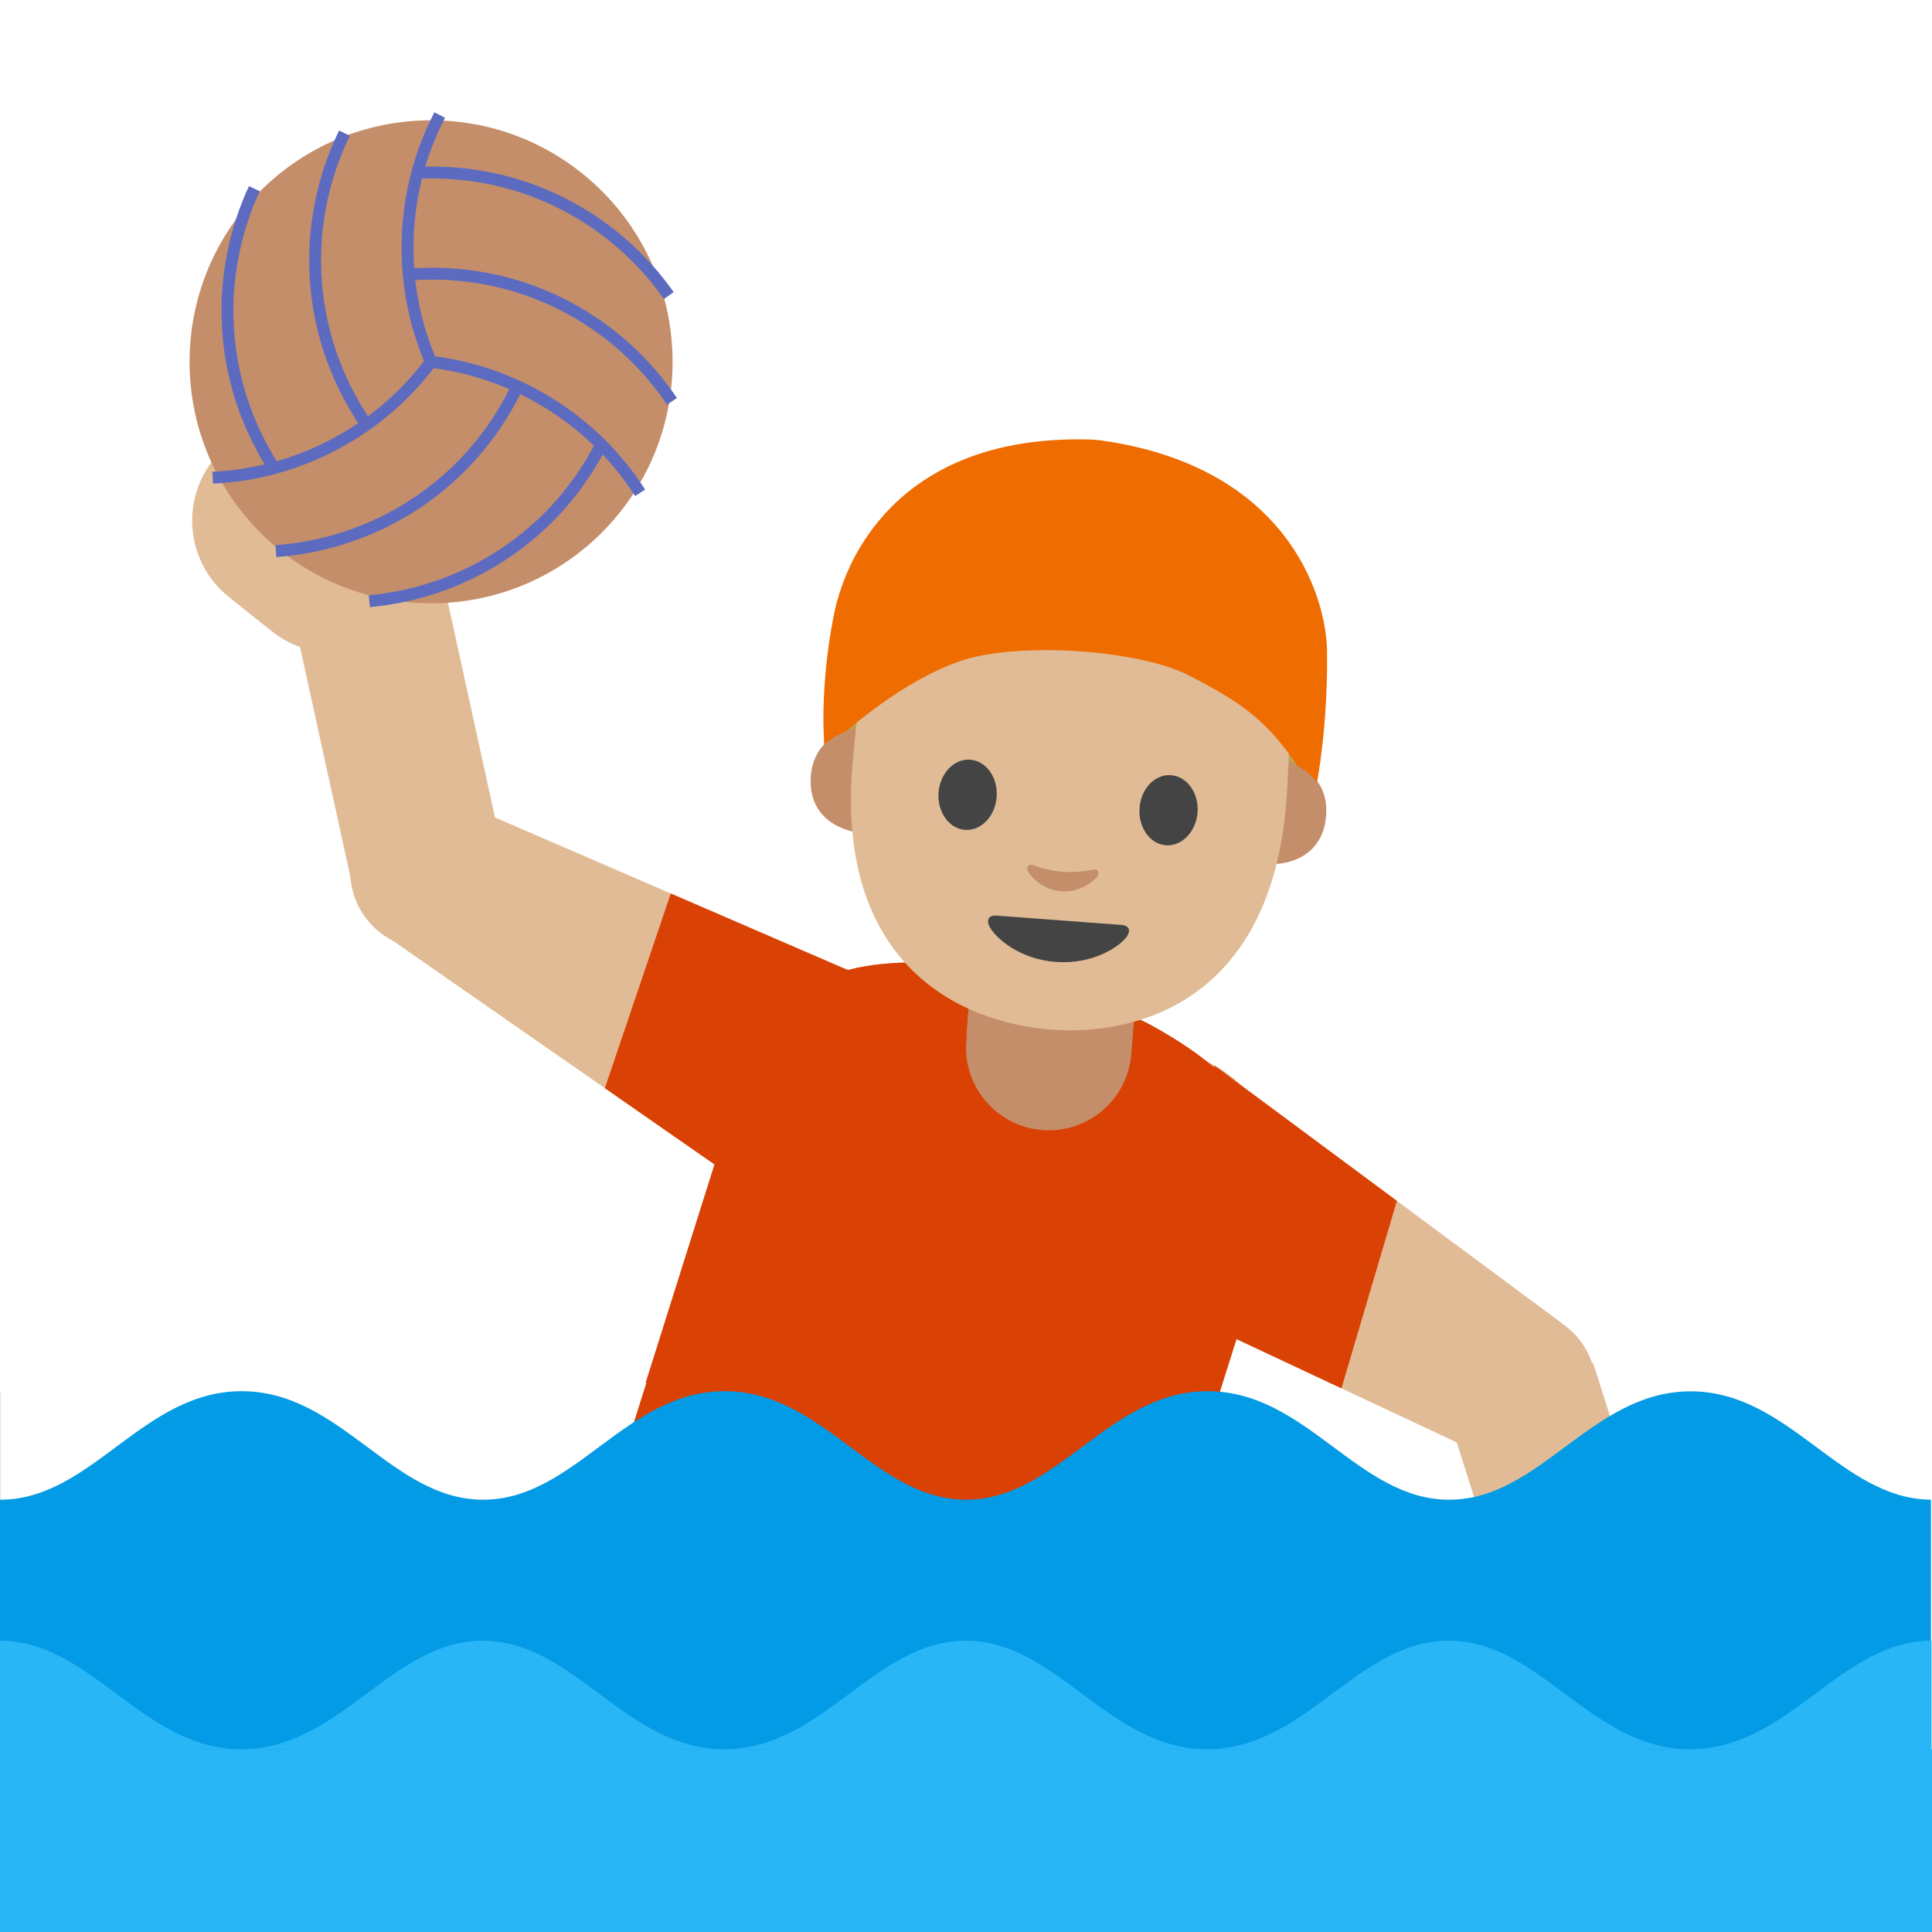 <?xml version='1.0' encoding='utf-8'?>
<svg xmlns="http://www.w3.org/2000/svg" width="128" height="128" version="1.1" xml:space="preserve" style="fill-rule:evenodd;clip-rule:evenodd;" viewBox="0 0 128 128"><g><path d="M31.04,53.4L25.72,62.11L49.21,78.45L56.45,64.39L31.04,53.4Z" style="fill:#e0bb95;fill-rule:nonzero;" /><g transform="matrix(0.959,-0.282,0.282,0.959,-15.144,10.371)"><circle cx="28.4" cy="57.72" r="5.17" style="fill:#e0bb95;" /></g><path d="M28.71,35.51L18.71,37.55L23.43,59.07L33.42,57.02L28.71,35.51Z" style="fill:#e0bb95;fill-rule:nonzero;" /><path d="M14.35,30.2L14.15,30.45C11.92,33.24 12.37,37.32 15.16,39.55L18.02,41.83C20.81,44.06 24.89,43.61 27.12,40.82L27.32,40.57C29.55,37.78 29.1,33.7 26.31,31.47L23.45,29.19C20.66,26.95 16.58,27.41 14.35,30.2Z" style="fill:#e0bb95;fill-rule:nonzero;" /><g transform="matrix(0.458,-0.889,0.889,0.458,-34.848,85.723)"><circle cx="52.83" cy="71.42" r="7.91" style="fill:#e0bb95;" /></g></g><g><path d="M97.89,96.21L103.47,87.66L80.48,70.61L72.82,84.45L97.89,96.21Z" style="fill:#e0bb95;fill-rule:nonzero;" /><g transform="matrix(0.967,-0.253,0.253,0.967,-20.013,28.491)"><circle cx="100.65" cy="91.97" r="5.17" style="fill:#e0bb95;" /></g><path d="M102.46,114.25L112.22,111.29L105.55,90.31L95.78,93.26L102.46,114.25Z" style="fill:#e0bb95;fill-rule:nonzero;" /><path d="M117.25,118.21L117.43,117.94C119.4,114.95 118.57,110.94 115.58,108.97L112.53,106.96C109.54,104.99 105.53,105.82 103.56,108.81L103.38,109.08C101.41,112.07 102.24,116.08 105.23,118.05L108.28,120.06C111.27,122.03 115.28,121.2 117.25,118.21Z" style="fill:#e0bb95;fill-rule:nonzero;" /><g transform="matrix(0.484,-0.875,0.875,0.484,-28.302,107.05)"><circle cx="76.65" cy="77.53" r="7.91" style="fill:#e0bb95;" /></g></g><g><path d="M65.08,81.42L82.49,86.91L72.23,119.47L37.5,108.52L47.76,75.96L65.08,81.42Z" style="fill:#e0bb95;fill-rule:nonzero;" /><path d="M63.93,63.98C66.12,64.24 74.1,66.76 76.04,67.8C82.18,71.1 86.05,75.49 84.12,81.63L77.52,102.56L60.15,97.09L42.78,91.6L49.38,70.67C51.32,64.53 57.01,63.16 63.93,63.98Z" style="fill:#e0bb95;fill-rule:nonzero;" /></g><g id="Ebene1"><clipPath id="_clip1"><path d="M44.919,57.781L39.16,74.796L34.61,108.627L83.28,110.902L94.952,71.421L50.536,55.506L44.919,57.781Z" /></clipPath><g clip-path="url(#_clip1)"><path d="M65.08,81.42L82.49,86.91L72.23,119.47L37.5,108.52L47.76,75.96L65.08,81.42Z" style="fill:#da4105;fill-rule:nonzero;" /><path d="M97.89,96.21L103.47,87.66L80.48,70.61L72.82,84.45L97.89,96.21Z" style="fill:#da4105;fill-rule:nonzero;" /><path d="M63.93,63.98C66.12,64.24 74.1,66.76 76.04,67.8C82.18,71.1 86.05,75.49 84.12,81.63L77.52,102.56L60.15,97.09L42.78,91.6L49.38,70.67C51.32,64.53 57.01,63.16 63.93,63.98Z" style="fill:#da4105;fill-rule:nonzero;" /><path d="M31.04,53.4L25.72,62.11L49.21,78.45L56.45,64.39L31.04,53.4Z" style="fill:#da4105;fill-rule:nonzero;" /><g transform="matrix(0.458,-0.889,0.889,0.458,-34.848,85.723)"><circle cx="52.83" cy="71.42" r="7.91" style="fill:#da4105;" /></g></g></g><g><path d="M69.07,74.87C72.09,75.1 74.72,72.84 74.95,69.82L75.31,65.15L64.38,64.32L64.02,68.99C63.78,72 66.05,74.64 69.07,74.87Z" style="fill:#c48e6a;fill-rule:nonzero;" /><path d="M64.04,68.53C64.04,68.53 66.06,69.54 69.44,69.79C72.82,70.05 74.97,69.46 74.97,69.46L75.38,64.09C75.49,62.65 74.66,61.02 73.22,60.92L67.03,60.45C65.59,60.34 64.55,61.72 64.44,63.16L64.04,68.53Z" style="fill:#c48e6a;fill-rule:nonzero;" /></g><path d="M72.24,30.12C72.453,30.145 72.666,30.161 72.88,30.17C84.51,31.79 86.53,38.56 86.91,43.15C87.32,48.13 87.25,51.8 87.25,51.8C87.25,51.8 87.07,51.58 86.73,51.27C86.37,50.94 85.95,50.74 85.95,50.74L85.01,54.86L81.56,45.99C81.54,45.93 81.49,45.9 81.43,45.9L78.98,45.98C76.52,46.07 74.06,46.01 71.6,45.83L71.6,45.84L71.28,45.81C71.17,45.8 71.07,45.8 70.96,45.79L70.96,45.78C68.51,45.59 66.07,45.27 63.65,44.81L61.24,44.36C61.181,44.351 61.121,44.379 61.09,44.43L56.34,52.68L56.04,48.47C56.04,48.47 55.6,48.61 55.19,48.88C54.81,49.13 54.6,49.32 54.6,49.32C54.6,49.32 54.83,45.46 56.25,40.67C57.62,36.12 60.81,29.95 72.24,30.12Z" style="fill:#bfa055;fill-rule:nonzero;" /><g><path d="M56.62,48.32C56.62,48.32 53.94,48.58 53.72,51.42C53.53,53.93 55.38,55.07 57.31,55.22L57.83,48.41L56.62,48.32ZM85.47,50.52C85.47,50.52 88.08,51.18 87.86,54.03C87.67,56.54 85.66,57.39 83.74,57.24L84.26,50.43L85.47,50.52Z" style="fill:#c48e6a;fill-rule:nonzero;" /></g><path d="M72.46,30.77C83.86,31.64 86.17,40.7 85.22,53.11C84.24,65.98 75.72,68.68 69.61,68.21C63.59,67.75 55.48,63.88 56.46,50.92C57.41,38.51 61.07,29.9 72.46,30.77Z" style="fill:#e0bb95;fill-rule:nonzero;" /><path d="M75.5,53.53C75.4,54.81 76.18,55.92 77.24,56C78.3,56.08 79.24,55.11 79.34,53.83C79.44,52.55 78.65,51.44 77.59,51.36C76.53,51.27 75.59,52.24 75.5,53.53M66.03,52.81C65.93,54.09 64.99,55.06 63.93,54.98C62.87,54.9 62.09,53.79 62.18,52.51C62.28,51.23 63.22,50.25 64.28,50.33C65.35,50.42 66.13,51.52 66.03,52.81" style="fill:#444;fill-rule:nonzero;" /><path d="M68.42,57.31C69.11,57.56 69.84,57.72 70.41,57.76C70.98,57.8 71.72,57.76 72.44,57.61C72.75,57.55 72.85,57.84 72.72,58.03C72.47,58.41 71.5,59.14 70.31,59.05C69.12,58.96 68.27,58.09 68.08,57.68C67.99,57.48 68.13,57.21 68.42,57.31Z" style="fill:#c48e6a;fill-rule:nonzero;" /><path d="M55.9,48.46C56.64,48.03 57.15,47.31 57.76,46.71C59.72,44.78 62.6,44.15 65.33,43.79C69.15,43.28 73.08,43.13 76.81,44.08C80.54,45.03 84.08,47.2 86.05,50.51" style="fill:none;fill-rule:nonzero;" /><path d="M72.88,29.17L72.56,29.14C72.46,29.13 72.24,29.12 72.24,29.12C60.17,28.77 56.16,36.25 55.26,40.67C54.27,45.57 54.61,49.32 54.61,49.32C54.61,49.32 54.82,49.13 55.2,48.88C55.61,48.61 56.05,48.47 56.05,48.47C56.05,48.47 59.71,45.16 63.55,43.82C67.46,42.46 75.49,43.07 78.73,44.73C82.15,46.49 83.88,47.65 85.96,50.74C85.96,50.74 86.37,50.94 86.74,51.27C87.08,51.58 87.26,51.8 87.26,51.8C87.26,51.8 87.98,48.15 87.92,43.15C87.87,39.36 85.16,30.86 72.88,29.17Z" style="fill:#ef6c00;fill-rule:nonzero;" /><g><circle id="a" cx="28.56" cy="23.97" r="16" style="fill:#c48e6a;" /><g><path d="M28.55,23.98C27.55,21.66 27,19.1 27,16.41C27,13.24 27.77,10.25 29.13,7.62" style="fill:none;fill-rule:nonzero;stroke:#5c6bc0;stroke-width:0.79;" /><path d="M27.64,11.45C27.96,11.43 28.29,11.43 28.62,11.43C35.11,11.43 40.84,14.65 44.31,19.58M27.08,18.19C27.59,18.15 28.1,18.13 28.62,18.13C35.24,18.13 41.08,21.48 44.52,26.59" style="fill:none;fill-rule:nonzero;stroke:#5c6bc0;stroke-width:0.79;" /><g><path d="M28.53,23.97C31.04,24.27 33.54,25.07 35.86,26.41C38.61,27.99 40.81,30.16 42.41,32.65" style="fill:none;fill-rule:nonzero;stroke:#5c6bc0;stroke-width:0.79;" /><path d="M39.84,29.45C39.69,29.74 39.54,30.03 39.37,30.31C36.13,35.93 30.47,39.28 24.47,39.83M34.28,25.59C34.06,26.05 33.82,26.51 33.56,26.96C30.25,32.69 24.43,36.07 18.28,36.51" style="fill:none;fill-rule:nonzero;stroke:#5c6bc0;stroke-width:0.79;" /></g><g><path d="M28.55,23.97C26.996,26.058 25.028,27.805 22.77,29.1C20.121,30.629 17.145,31.504 14.09,31.65" style="fill:none;fill-rule:nonzero;stroke:#5c6bc0;stroke-width:0.79;" /><path d="M18.15,31.01C17.97,30.74 17.8,30.46 17.64,30.17C14.4,24.55 14.32,17.97 16.85,12.5M24.27,28.13C23.98,27.71 23.71,27.27 23.45,26.82C20.14,21.09 20.13,14.35 22.82,8.82" style="fill:none;fill-rule:nonzero;stroke:#5c6bc0;stroke-width:0.79;" /></g></g></g><path d="M96.01,99.36C89.95,99.36 86.58,92.17 80.01,92.17C73.44,92.17 70.08,99.36 64.01,99.36C57.94,99.36 54.58,92.17 48.01,92.17C41.44,92.17 38.08,99.36 32.01,99.36C25.94,99.36 22.58,92.17 16.01,92.17C9.44,92.17 6.08,99.36 0.01,99.36L0.01,92.17L0,92.17L0,128L127.93,128L127.93,99.36C121.92,99.3 118.55,92.18 112.01,92.18C105.44,92.18 102.07,99.36 96.01,99.36Z" style="fill:#039be5;fill-rule:nonzero;" /><g><path d="M127.97,108.7C121.91,108.7 118.54,115.89 111.97,115.89L127.97,115.89L127.97,108.7ZM111.97,115.89C105.4,115.89 102.04,108.7 95.97,108.7C89.9,108.7 86.54,115.89 79.97,115.89L111.97,115.89Z" style="fill:#29b6f6;fill-rule:nonzero;" /><path d="M79.98,115.89C73.41,115.89 70.05,108.7 63.98,108.7C57.91,108.7 54.55,115.89 47.98,115.89L79.98,115.89Z" style="fill:#29b6f6;fill-rule:nonzero;" /><path d="M47.99,115.89C41.42,115.89 38.06,108.7 31.99,108.7C25.92,108.7 22.56,115.89 15.99,115.89L47.99,115.89Z" style="fill:#29b6f6;fill-rule:nonzero;" /><path d="M16,115.89C9.43,115.89 6.07,108.7 0,108.7L0,115.89L16,115.89Z" style="fill:#29b6f6;fill-rule:nonzero;" /><rect x="0" y="115.889" width="128" height="12.11" style="fill:#29b6f6;fill-rule:nonzero;" /></g><path d="M74.31,61.28C73.73,61.24 70.16,60.97 70.16,60.97C70.16,60.97 66.59,60.7 66.01,60.66C65.53,60.62 65.31,60.93 65.58,61.43C65.97,62.13 67.51,63.55 69.95,63.73C72.39,63.91 74.12,62.74 74.61,62.11C74.97,61.65 74.79,61.32 74.31,61.28Z" style="fill:#444;fill-rule:nonzero;" /></svg>